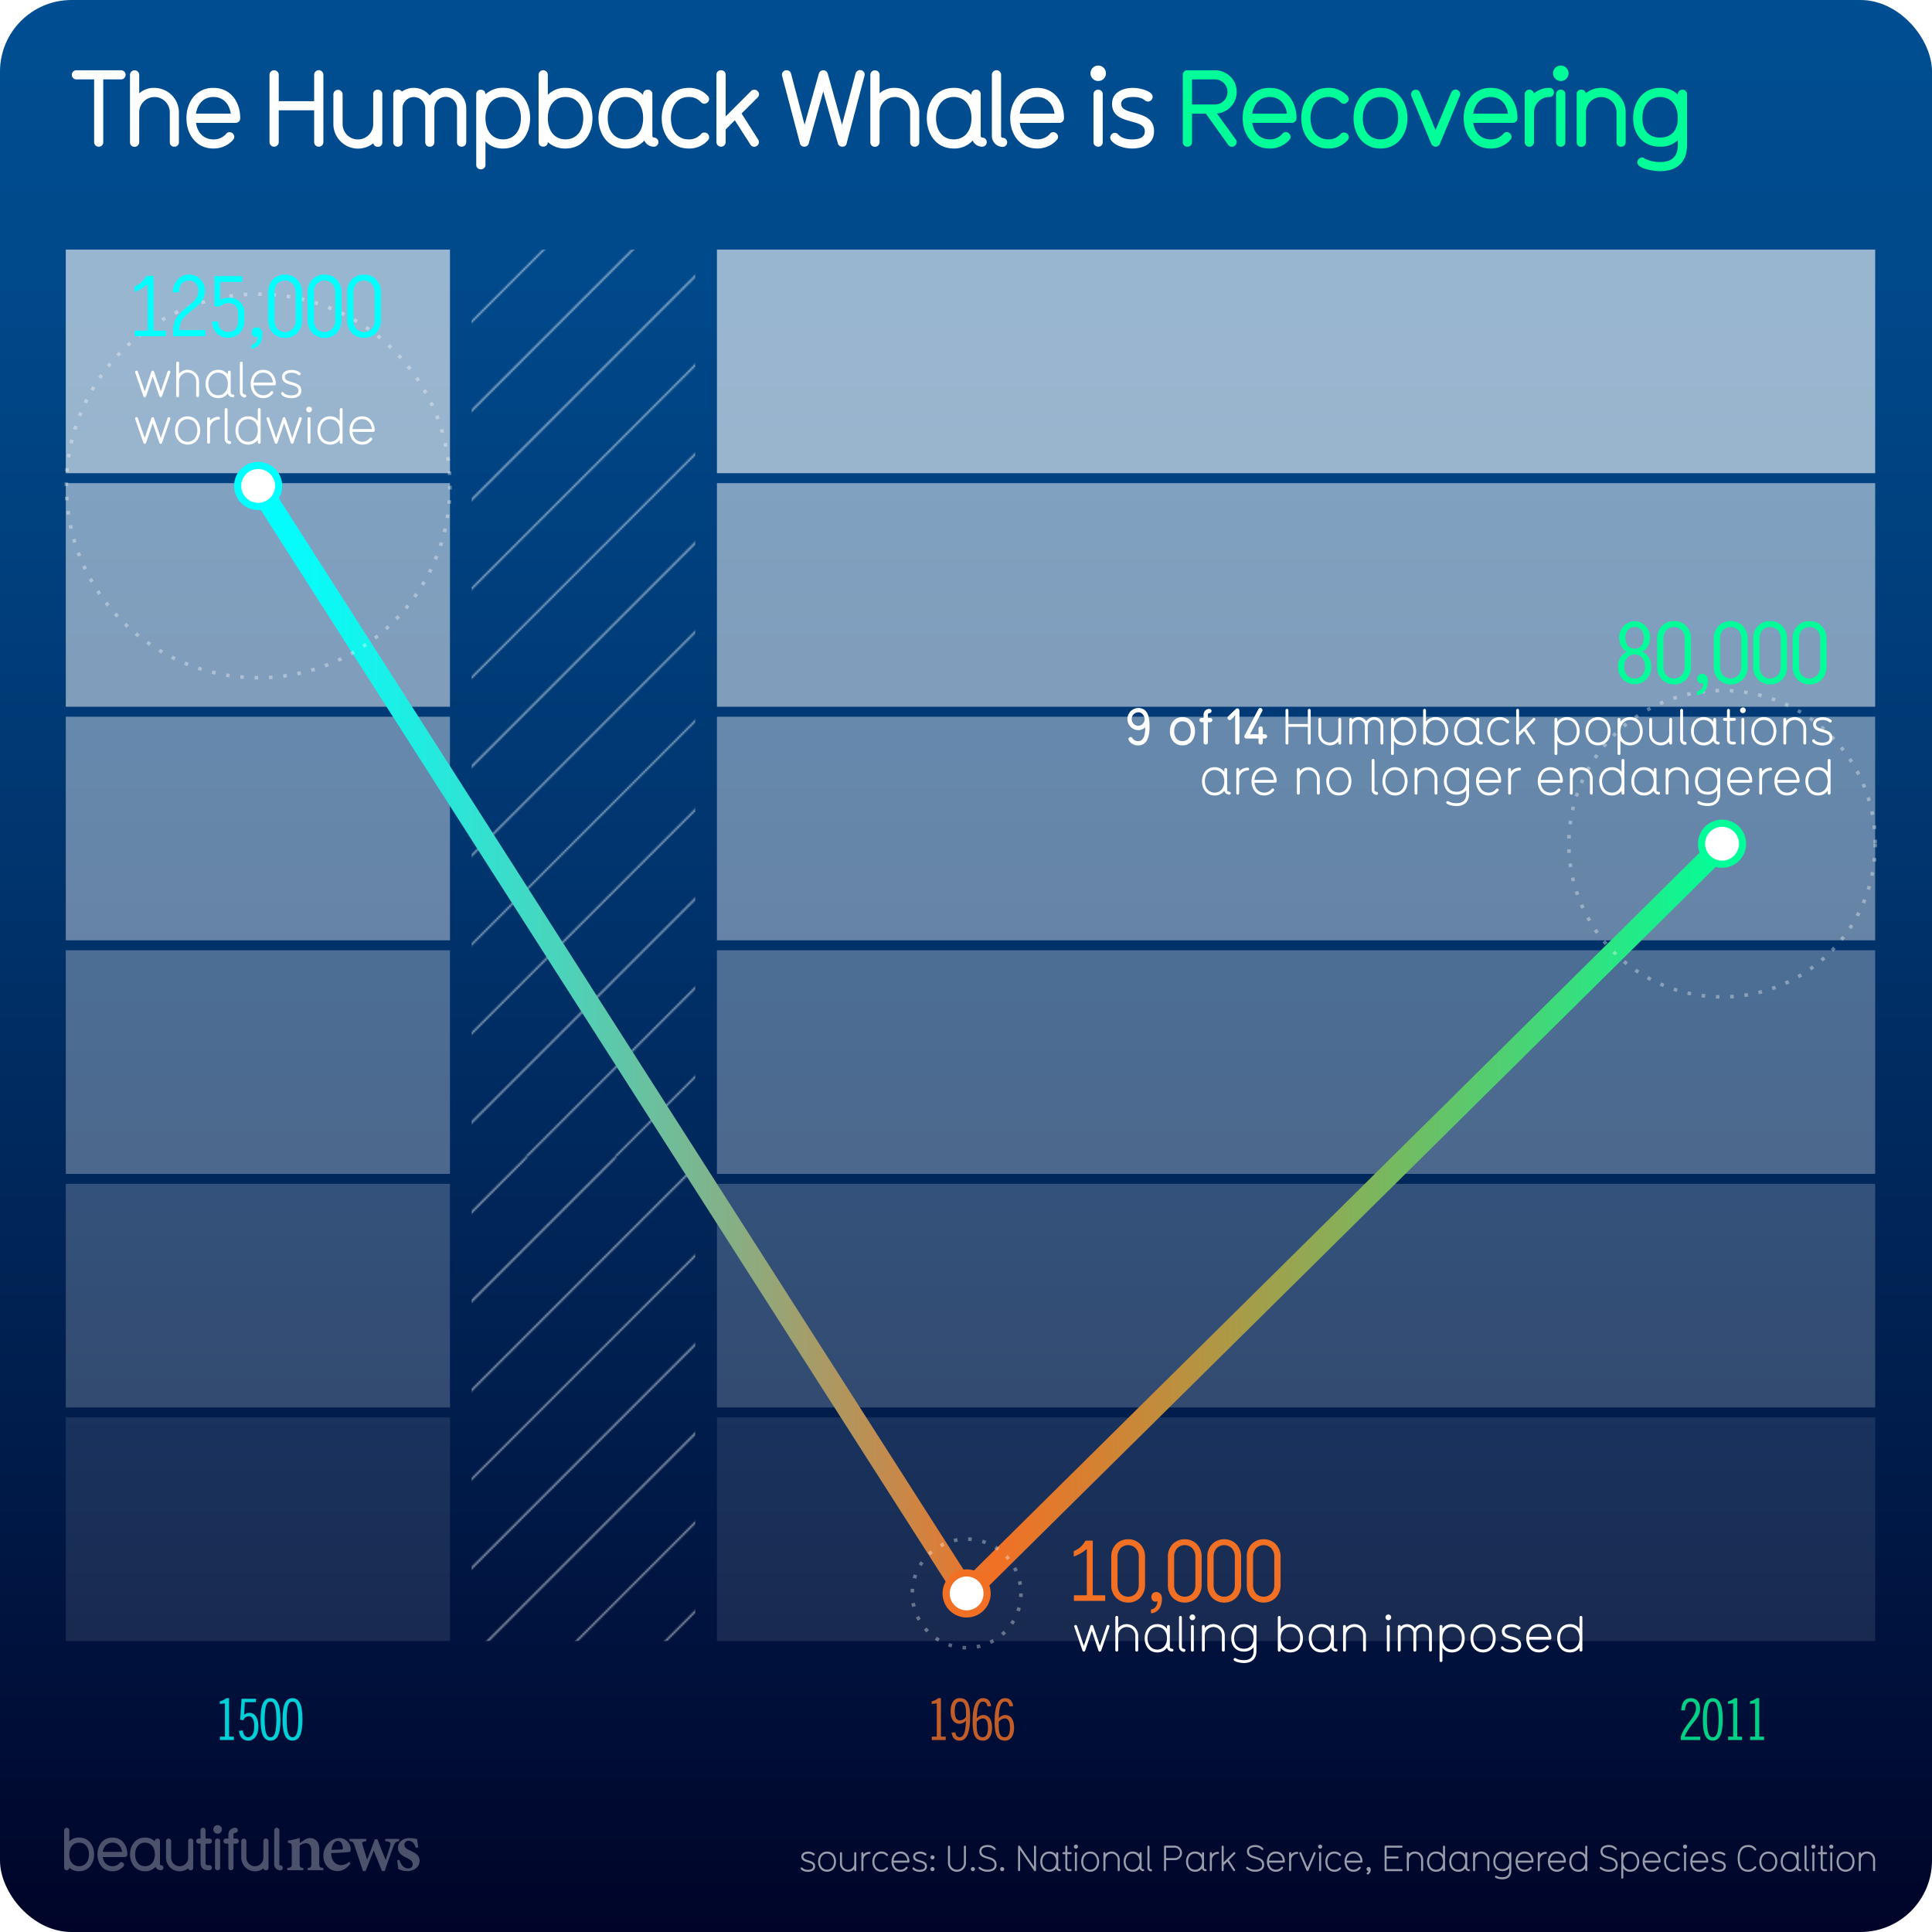 <svg xmlns="http://www.w3.org/2000/svg" xmlns:xlink="http://www.w3.org/1999/xlink" viewBox="0 0 1080 1080"><style>.C{isolation:isolate}.J,.K,.E,.F,.G,.H,.I{mix-blend-mode:soft-light}</style><defs><linearGradient id="A" x1="540" x2="540" y2="1080" gradientUnits="userSpaceOnUse"><stop offset="0" stop-color="#004e92"/><stop offset=".163" stop-color="#004889"/><stop offset=".43" stop-color="#003670"/><stop offset=".767" stop-color="#001a48"/><stop offset="1" stop-color="#000428"/></linearGradient><pattern id="B" width="646.854" height="646.854" patternTransform="translate(-4.418)" patternUnits="userSpaceOnUse" viewBox="0 0 646.854 646.854"><g fill="none"><path d="M0 0h646.854v646.854H0z"/><g stroke="#fff" stroke-miterlimit="10" stroke-width=".5"><path d="M.177 398.023L398.023.177"/><path d="M348.292.177L.177 348.292"/><path d="M.177 348.292L348.292.177"/><path d="M298.56.177L.177 298.56"/><path d="M.177 447.754L447.754.177"/><path d="M398.023.177L.177 398.023"/><path d="M.177 596.946L596.946.177"/><path d="M547.215.177L.177 547.215"/><path d="M.177 547.215L547.215.177"/><path d="M497.484.177L.177 497.484"/><path d="M.177 497.484L497.484.177"/><path d="M447.754.177L.177 447.754"/><path d="M.177 199.1L199.1.177"/><path d="M149.37.177L.177 149.37"/><path d="M.177 149.37L149.37.177"/><path d="M99.638.177L.177 99.638"/><path d="M.177 298.56L298.56.177"/><path d="M248.83.177L.177 248.83"/><path d="M.177 49.907L49.907.177"/><path d="M.177 99.638L99.638.177"/><path d="M49.907.177L.177 49.907"/><path d="M.177 248.83L248.83.177"/><path d="M199.1.177L.177 199.1"/><path d="M.177 646.677l646.5-646.5"/><path d="M596.946.177L.177 596.946m646.5-198.923L398.023 646.677m49.73 0l198.923-198.923m-99.462 198.923l99.462-99.462m0-49.73L497.484 646.677"/><path d="M497.484 646.677l149.192-149.192m.001-49.73L447.754 646.677m198.923-298.385L348.292 646.677m49.73 0l248.654-248.654m0 248.654h0zm0-646.5h0l-646.5 646.5m49.73 0l596.77-596.77m0 547.04l-49.73 49.73m49.73-547.038l-547.04 547.04m49.733-.001L646.677 149.37"/><path d="M646.677 149.37L149.37 646.677m49.73 0L646.677 199.1m0-149.193l-596.77 596.77m49.73 0l547.04-547.04m-.001 149.193L248.83 646.677m49.73 0L646.677 298.56"/><path d="M646.677 199.1L199.1 646.677m49.73 0L646.677 248.83m0 49.73L298.56 646.677m49.732 0l298.385-298.385"/></g></g></pattern><linearGradient id="C" x1="139.256" y1="584.312" x2="967.862" y2="584.312" gradientUnits="userSpaceOnUse"><stop offset="0" stop-color="#0ff"/><stop offset=".045" stop-color="#09faf7"/><stop offset=".118" stop-color="#22ebe0"/><stop offset=".211" stop-color="#4bd3bb"/><stop offset=".32" stop-color="#83b188"/><stop offset=".442" stop-color="#ca8747"/><stop offset=".503" stop-color="#f17024"/><stop offset=".577" stop-color="#d38233"/><stop offset=".739" stop-color="#87af58"/><stop offset=".975" stop-color="#0df792"/><stop offset="1" stop-color="#0f9"/></linearGradient><path id="D" d="M151.224 973.025c-3.775 0-5.567-3.52-5.567-11.87s1.792-11.87 5.567-11.87 5.567 3.52 5.567 11.87-1.792 11.87-5.567 11.87zm0-21.822c-2.112 0-3.264 2.367-3.264 9.95s1.15 9.95 3.264 9.95 3.264-2.367 3.264-9.95-1.15-9.95-3.264-9.95z"/><path id="E" d="M966.034 972.706v-1.92h2.816v-18.56l-2.88.256v-1.408a8.855 8.855 0 0 0 3.647-1.791h1.536v21.502h2.688v1.92z"/><path id="F" d="M551.96 953.892c-.32-2.304-1.6-2.687-2.495-2.687-2.048 0-3.328 2.815-3.393 9.247a5.021 5.021 0 0 1 3.552-1.76c2.592 0 4.96 1.855 4.96 7.104 0 4.48-1.92 7.23-4.96 7.23-4 0-5.92-2.304-5.92-10.624 0-9.28 2.176-13.118 5.823-13.118 2.976 0 4.096 1.79 4.544 4.48zm-5.95 10.88c0 4.672 1.216 6.336 3.264 6.336 1.792 0 3.008-1.344 3.008-5.344 0-4.128-1.408-5.15-2.88-5.15a4.385 4.385 0 0 0-3.392 1.983z"/><path id="G" d="M106.614 1045.51a1.36 1.36 0 0 1-1.4-1.101 7.763 7.763 0 0 1-4.804 1.668 7.666 7.666 0 0 1-7.604-7.605v-9.24a1.434 1.434 0 0 1 2.868-.033v9.272a4.753 4.753 0 1 0 9.507 0v-9.24a1.33 1.33 0 0 1 1.4-1.468 1.364 1.364 0 0 1 1.435 1.435v14.9a1.328 1.328 0 0 1-1.401 1.4z"/><path id="H" d="M451.61 1046.357c-1.2 0-3.22-.42-3.92-1.58a.478.478 0 0 1-.08-.299.546.546 0 0 1 1.021-.32 3.815 3.815 0 0 0 2.98 1.061c1.94 0 2.92-.64 2.92-1.94 0-3.02-6.562-1.42-6.562-5.422 0-2.02 2.02-2.8 3.84-2.8a5.415 5.415 0 0 1 3.44 1.16.556.556 0 0 1 .18.379.647.647 0 0 1-.62.6.527.527 0 0 1-.38-.16 4.001 4.001 0 0 0-2.62-.84c-1.76 0-2.7.682-2.7 1.66 0 2.8 6.562 1.32 6.562 5.422 0 2.28-2 3.08-4.06 3.08z"/><path id="I" d="M462.33 1046.318c-3.22 0-5.02-2.64-5.02-5.662 0-3 1.8-5.64 5.02-5.64s5.02 2.64 5.02 5.64c0 3.02-1.8 5.662-5.02 5.662zm0-10.162c-2.36 0-3.88 1.9-3.88 4.5s1.52 4.52 3.88 4.52c2.38 0 3.88-1.92 3.88-4.52s-1.5-4.5-3.88-4.5z"/><path id="J" d="M486.07 1036.336a3.418 3.418 0 0 0-3.421 3.42v5.662a.57.57 0 0 1-1.141 0v-9.502a.57.57 0 0 1 1.141 0v.82a4.566 4.566 0 0 1 3.421-1.541.57.57 0 1 1 0 1.141z"/><path id="K" d="M496.25 1044.797a4.646 4.646 0 0 1-3.58 1.521c-3.22 0-5.02-2.64-5.02-5.662 0-3 1.8-5.64 5.02-5.64a4.651 4.651 0 0 1 3.58 1.52.534.534 0 0 1 .16.381.626.626 0 0 1-.58.6.586.586 0 0 1-.42-.199 3.526 3.526 0 0 0-2.74-1.16c-2.36 0-3.88 1.9-3.88 4.5s1.52 4.52 3.88 4.52a3.592 3.592 0 0 0 2.74-1.16.586.586 0 0 1 .42-.199.594.594 0 0 1 .58.58.569.569 0 0 1-.16.398z"/><path id="L" d="M507.83 1041.236h-8.302c.18 2.28 1.66 3.94 3.84 3.94a3.615 3.615 0 0 0 2.94-1.381.526.526 0 0 1 .479-.279.611.611 0 0 1 .62.541c0 .18 0 .22-.38.658a4.718 4.718 0 0 1-3.66 1.602c-3.22 0-5.02-2.64-5.02-5.662 0-3 1.8-5.64 5.02-5.64s5.02 2.66 5.02 5.64a.605.605 0 0 1-.56.58zm-4.46-5.08c-2.4 0-3.66 1.84-3.84 3.94h7.7c-.18-2.28-1.66-3.94-3.86-3.94z"/><path id="M" d="M551.97 1046.318a7.393 7.393 0 0 1-4.78-1.76.524.524 0 0 1-.181-.4.608.608 0 0 1 .58-.58c.24 0 .22.06.64.38a6.328 6.328 0 0 0 3.74 1.221c2.52 0 3.98-.94 3.98-2.74 0-4.742-8.462-2.102-8.462-7.562 0-2.4 2.1-3.5 4.68-3.5a5.736 5.736 0 0 1 4.361 1.881.557.557 0 0 1-.48.9c-.28 0-.28-.08-.62-.42a4.621 4.621 0 0 0-3.261-1.221c-2.38 0-3.54.92-3.54 2.36 0 4.3 8.462 1.8 8.462 7.563 0 2.78-2.44 3.88-5.12 3.88z"/><path id="N" d="M592.43 1045.98h-.02a2.073 2.073 0 0 1-1.98-1.561 4.538 4.538 0 0 1-3.88 1.9c-3.26 0-5.02-2.682-5.02-5.662 0-3.02 1.8-5.64 5.02-5.64a4.572 4.572 0 0 1 3.88 1.881v-.98a.565.565 0 0 1 .581-.561.547.547 0 0 1 .56.561v8.063c0 1.28 1.44.48 1.44 1.44a.55.55 0 0 1-.58.561zm-5.88-9.822c-2.36 0-3.88 1.9-3.88 4.5s1.52 4.52 3.88 4.52c2.38 0 3.88-1.92 3.88-4.52s-1.5-4.5-3.88-4.5z"/><path id="O" d="M598.49 1045.98h-.62a2.075 2.075 0 0 1-2.36-2.342v-7.14h-1.02a.57.57 0 0 1 0-1.141h1.02v-3.06a.563.563 0 0 1 .58-.561.547.547 0 0 1 .56.561v3.06h1.84a.57.57 0 0 1 0 1.141h-1.84v7.14c0 .98.28 1.2 1.22 1.2h.62a.57.57 0 0 1 0 1.141z"/><path id="P" d="M601.448 1033.436a1.141 1.141 0 1 1 1.141-1.141 1.127 1.127 0 0 1-1.141 1.141zm0 12.543a.55.55 0 0 1-.58-.561v-9.502a.552.552 0 0 1 .58-.561.545.545 0 0 1 .561.561v9.502a.536.536 0 0 1-.561.561z"/><path id="Q" d="M625.37 1045.98a.563.563 0 0 1-.58-.561v-5.842a3.42 3.42 0 0 0-6.841 0v5.842a.57.57 0 0 1-1.141 0v-9.502a.57.57 0 0 1 1.141 0v.64a4.563 4.563 0 0 1 7.981 3.02v5.842a.558.558 0 0 1-.561.561z"/><path id="R" d="M643.408 1046.098a2.096 2.096 0 0 1-1.98-2.119v-11.684a.57.57 0 0 1 1.141 0v11.684c0 1.28 1.42.54 1.42 1.44a.645.645 0 0 1-.58.68z"/><path id="S" d="M717.688 1041.236h-8.302c.18 2.28 1.66 3.94 3.84 3.94a3.615 3.615 0 0 0 2.94-1.381.526.526 0 0 1 .48-.279.611.611 0 0 1 .62.541c0 .18 0 .22-.38.658a4.718 4.718 0 0 1-3.66 1.602c-3.22 0-5.02-2.64-5.02-5.662 0-3 1.8-5.64 5.02-5.64s5.02 2.66 5.02 5.64a.605.605 0 0 1-.56.58zm-4.46-5.08c-2.4 0-3.66 1.84-3.84 3.94h7.7c-.18-2.28-1.66-3.94-3.86-3.94z"/><path id="T" d="M807.226 1045.98a.564.564 0 0 1-.581-.561v-1a4.538 4.538 0 0 1-3.88 1.9c-3.22 0-5.02-2.64-5.02-5.662 0-3 1.8-5.64 5.02-5.64a4.572 4.572 0 0 1 3.88 1.881v-4.602a.57.57 0 0 1 1.141 0v13.123a.558.558 0 0 1-.56.561zm-4.46-9.822c-2.36 0-3.88 1.9-3.88 4.5s1.52 4.52 3.88 4.52c2.38 0 3.88-1.92 3.88-4.52s-1.5-4.5-3.88-4.5z"/><path id="U" d="M540.352 881.282a9.453 9.453 0 1 1-9.453 9.453 9.453 9.453 0 0 1 9.453-9.453m0-4a13.453 13.453 0 1 0 13.453 13.453 13.468 13.468 0 0 0-13.453-13.453z"/><path id="V" d="M655.147 923.246h-.028a2.899 2.899 0 0 1-2.772-2.184 6.353 6.353 0 0 1-5.432 2.66c-4.564 0-7.028-3.752-7.028-7.924 0-4.23 2.52-7.896 7.028-7.896a6.4 6.4 0 0 1 5.432 2.632v-1.372a.79.79 0 0 1 .812-.784.765.765 0 0 1 .784.784v11.284c0 1.792 2.016.672 2.016 2.016a.77.77 0 0 1-.812.784zm-8.232-13.748c-3.304 0-5.432 2.66-5.432 6.3s2.128 6.327 5.432 6.327c3.332 0 5.432-2.687 5.432-6.327s-2.1-6.3-5.432-6.3z"/><path id="W" d="M666.57 905.7a1.596 1.596 0 1 1 1.596-1.596 1.578 1.578 0 0 1-1.596 1.596zm0 17.556a.77.77 0 0 1-.812-.784v-13.3a.772.772 0 0 1 .812-.784.763.763 0 0 1 .784.784v13.3a.749.749 0 0 1-.784.784z"/><path id="X" d="M683.874 923.246a.787.787 0 0 1-.812-.784v-8.176a4.788 4.788 0 1 0-9.576 0v8.176a.798.798 0 0 1-1.596 0v-13.3a.798.798 0 0 1 1.596 0v.896a6.387 6.387 0 0 1 11.172 4.228v8.176a.78.78 0 0 1-.784.784z"/><path id="Y" d="M748.947 416.202a.787.787 0 0 1-.812-.784v-.896a6.219 6.219 0 0 1-4.788 2.156 6.454 6.454 0 0 1-6.384-6.384v-8.176a.798.798 0 0 1 1.596 0v8.176a4.788 4.788 0 1 0 9.576 0v-8.176a.798.798 0 0 1 1.596 0v13.3a.78.78 0 0 1-.784.784z"/><path id="Z" d="M784.62 416.678a6.353 6.353 0 0 1-5.432-2.66v7.252a.798.798 0 1 1-1.596 0v-19.152a.798.798 0 0 1 1.596 0v1.372a6.401 6.401 0 0 1 5.432-2.632c4.508 0 7.028 3.696 7.028 7.896 0 4.228-2.52 7.924-7.028 7.924zm0-14.224c-3.332 0-5.432 2.66-5.432 6.3s2.1 6.328 5.432 6.328 5.432-2.688 5.432-6.328-2.1-6.3-5.432-6.3z"/><path id="a" d="M828.103 416.202h-.028a2.899 2.899 0 0 1-2.772-2.184 6.352 6.352 0 0 1-5.432 2.66c-4.564 0-7.028-3.752-7.028-7.924 0-4.228 2.52-7.896 7.028-7.896a6.4 6.4 0 0 1 5.432 2.632v-1.372a.79.79 0 0 1 .812-.784.765.765 0 0 1 .784.784v11.284c0 1.792 2.016.672 2.016 2.016a.77.77 0 0 1-.812.784zm-8.232-13.748c-3.304 0-5.432 2.66-5.432 6.3s2.128 6.328 5.432 6.328c3.332 0 5.432-2.688 5.432-6.328s-2.1-6.3-5.432-6.3z"/><path id="b" d="M893.314 416.678c-4.508 0-7.028-3.696-7.028-7.924 0-4.2 2.52-7.896 7.028-7.896s7.028 3.696 7.028 7.896c0 4.228-2.52 7.924-7.028 7.924zm0-14.224c-3.304 0-5.432 2.66-5.432 6.3s2.128 6.328 5.432 6.328c3.332 0 5.432-2.688 5.432-6.328s-2.1-6.3-5.432-6.3z"/><path id="c" d="M697.497 430.706a4.786 4.786 0 0 0-4.788 4.788v7.924a.798.798 0 0 1-1.596 0v-13.3a.798.798 0 0 1 1.596 0v1.148a6.393 6.393 0 0 1 4.788-2.156.798.798 0 1 1 0 1.596z"/><path id="d" d="M712.89 437.566h-11.62c.252 3.192 2.324 5.516 5.376 5.516a5.061 5.061 0 0 0 4.116-1.932.735.735 0 0 1 .672-.392.856.856 0 0 1 .868.756c0 .252 0 .308-.532.924a6.61 6.61 0 0 1-5.124 2.24c-4.508 0-7.028-3.696-7.028-7.924 0-4.2 2.52-7.896 7.028-7.896s7.028 3.724 7.028 7.896a.848.848 0 0 1-.784.812zm-6.244-7.112c-3.36 0-5.124 2.576-5.376 5.516h10.78c-.252-3.192-2.324-5.516-5.404-5.516z"/><path id="e" d="M907.263 444.202a.787.787 0 0 1-.812-.784v-1.4a6.352 6.352 0 0 1-5.432 2.66c-4.508 0-7.028-3.696-7.028-7.924 0-4.2 2.52-7.896 7.028-7.896a6.4 6.4 0 0 1 5.432 2.632v-6.44a.798.798 0 0 1 1.596 0v18.368a.78.78 0 0 1-.784.784zm-6.244-13.748c-3.304 0-5.432 2.66-5.432 6.3s2.128 6.328 5.432 6.328c3.332 0 5.432-2.688 5.432-6.328s-2.1-6.3-5.432-6.3z"/><path id="f" d="M942.587 349.956a9.966 9.966 0 0 1 2.672 6.984v15.844a10.14 10.14 0 0 1-2.672 7.031 9.32 9.32 0 0 1-6.797 2.766 9.425 9.425 0 0 1-6.797-2.766 9.968 9.968 0 0 1-2.625-7.031V356.94a9.799 9.799 0 0 1 2.625-6.984 9.18 9.18 0 0 1 6.797-2.766 9.081 9.081 0 0 1 6.797 2.766zm-12.703 6.984v15.844a7.077 7.077 0 0 0 1.594 4.688 6.001 6.001 0 0 0 8.625 0 6.942 6.942 0 0 0 1.641-4.687V356.94a6.761 6.761 0 0 0-1.641-4.641 6.001 6.001 0 0 0-8.625 0 6.89 6.89 0 0 0-1.594 4.641h0z"/><path id="g" d="M637.42 863.225a9.966 9.966 0 0 1 2.672 6.984v15.844a10.14 10.14 0 0 1-2.672 7.031 9.32 9.32 0 0 1-6.797 2.766 9.425 9.425 0 0 1-6.797-2.766 9.968 9.968 0 0 1-2.625-7.031V870.21a9.799 9.799 0 0 1 2.625-6.984 9.18 9.18 0 0 1 6.797-2.766 9.081 9.081 0 0 1 6.797 2.766zm-12.703 6.984v15.844a7.077 7.077 0 0 0 1.594 4.688 6.001 6.001 0 0 0 8.625 0 6.942 6.942 0 0 0 1.641-4.687V870.21a6.761 6.761 0 0 0-1.641-4.641 6.001 6.001 0 0 0-8.625 0 6.89 6.89 0 0 0-1.594 4.641h0z"/><path id="h" d="M649.54 894.02q-.187 4.078-2.11 5.953a5.667 5.667 0 0 1-3.703 1.828q-.375 0-.328-.47v-1.266q-.047-.422.375-.422a3.904 3.904 0 0 0 2.203-1.359 4.566 4.566 0 0 0 1.031-2.906q-.094-.234-.234-.187l-.89.14q-2.062-.047-2.297-2.53.234-2.766 2.766-2.86a2.959 2.959 0 0 1 2.672 1.547 4.936 4.936 0 0 1 .516 2.531h0z"/><path id="i" d="M166.14 156.266a9.966 9.966 0 0 1 2.672 6.984v15.844a10.14 10.14 0 0 1-2.672 7.031 9.32 9.32 0 0 1-6.797 2.766 9.425 9.425 0 0 1-6.797-2.766 9.968 9.968 0 0 1-2.625-7.031V163.25a9.799 9.799 0 0 1 2.625-6.984 9.18 9.18 0 0 1 6.797-2.766 9.081 9.081 0 0 1 6.797 2.766zm-12.703 6.984v15.844a7.077 7.077 0 0 0 1.594 4.688 6.001 6.001 0 0 0 8.625 0 6.942 6.942 0 0 0 1.641-4.687V163.25a6.761 6.761 0 0 0-1.641-4.641 6.001 6.001 0 0 0-8.625 0 6.89 6.89 0 0 0-1.594 4.641h0z"/><path id="j" d="M95.2 208.24l-4.563 13.16c-.196.532-.448.672-.812.672-.476 0-.615-.168-.783-.672l-3.668-10.92-3.668 10.92c-.196.532-.448.672-.812.672a.819.819 0 0 1-.784-.672l-4.535-13.16a1.179 1.179 0 0 1-.057-.308.796.796 0 0 1 .813-.728.727.727 0 0 1 .728.532l3.836 11.088 3.668-10.948c.168-.532.336-.672.813-.672.336 0 .615.112.783.672l3.725 10.948 3.78-11.088a.726.726 0 0 1 .728-.532.757.757 0 0 1 .812 1.036z"/><path id="k" d="M153.4 215.438h-11.62c.252 3.192 2.323 5.516 5.376 5.516a5.059 5.059 0 0 0 4.115-1.932.735.735 0 0 1 .672-.392.856.856 0 0 1 .868.756c0 .252 0 .308-.53.924a6.61 6.61 0 0 1-5.124 2.24c-4.51 0-7.028-3.696-7.028-7.924 0-4.2 2.52-7.896 7.028-7.896s7.027 3.724 7.027 7.896a.847.847 0 0 1-.784.812zm-6.243-7.112c-3.36 0-5.124 2.576-5.376 5.516h10.78c-.252-3.192-2.324-5.516-5.403-5.516z"/><path id="l" d="M144.917 248.073a.788.788 0 0 1-.812-.784v-1.4a6.352 6.352 0 0 1-5.432 2.66c-4.508 0-7.028-3.696-7.028-7.924 0-4.2 2.52-7.896 7.028-7.896a6.4 6.4 0 0 1 5.432 2.632v-6.44a.798.798 0 0 1 1.597 0v18.368a.78.78 0 0 1-.784.784zm-6.244-13.748c-3.304 0-5.432 2.66-5.432 6.3s2.128 6.328 5.432 6.328c3.332 0 5.432-2.688 5.432-6.328s-2.1-6.3-5.432-6.3z"/><path id="m" d="M592.254 68.68h-22.2c.84 5.64 4.44 9.24 9.72 9.24a9.007 9.007 0 0 0 7.14-3.12 2.483 2.483 0 0 1 1.859-.96 2.8 2.8 0 0 1 2.7 2.64c0 .72-.18 1.26-1.44 2.52a14.618 14.618 0 0 1-10.259 4.02c-9.66 0-15.06-7.98-15.06-16.98 0-8.94 5.4-16.92 15.06-16.92 9.78 0 15 7.98 15 16.92a2.558 2.558 0 0 1-2.52 2.64zm-12.48-14.46c-5.64 0-8.94 4.14-9.72 9.3h19.438c-.84-5.76-4.44-9.3-9.72-9.3z"/><path id="n" d="M613.914 45.282a4.32 4.32 0 1 1 4.319-4.319 4.302 4.302 0 0 1-4.319 4.319zm0 36.72a2.52 2.52 0 0 1-2.64-2.52v-26.76a2.533 2.533 0 0 1 2.64-2.58 2.472 2.472 0 0 1 2.52 2.58v26.76a2.421 2.421 0 0 1-2.52 2.52z"/></defs><g class="C"><g><rect width="1080" height="1080" rx="40" fill="url(#A)"/></g><g><g fill="#fff"><path class="E" d="M400.77 531.207h647.467v125H400.77z" opacity=".3"/><path class="F" d="M400.77 139.515h647.467v125H400.77z" opacity=".6"/><path class="G" d="M400.77 270.08h647.467v125H400.77z" opacity=".5"/><path class="H" d="M400.77 400.643h647.467v125H400.77z" opacity=".4"/><path class="I" d="M400.77 792.335h647.467v125H400.77z" opacity=".1"/><path class="J" d="M400.77 661.77h647.467v125H400.77z" opacity=".2"/><path class="E" d="M36.77 531.207h214.766v125H36.77z" opacity=".3"/><path class="F" d="M36.77 139.515h214.766v125H36.77z" opacity=".6"/></g><path class="K" d="M263.652 139.515h125v777.82h-125z" opacity=".7" fill="url(#B)"/><g fill="#fff"><path class="G" d="M36.77 270.08h214.766v125H36.77z" opacity=".5"/><path class="H" d="M36.77 400.643h214.766v125H36.77z" opacity=".4"/><path class="I" d="M36.77 792.335h214.766v125H36.77z" opacity=".1"/><path class="J" d="M36.77 661.77h214.766v125H36.77z" opacity=".2"/></g><g opacity=".8" fill="#0ff"><path d="M122.937 972.705v-1.92h2.816v-18.56l-2.88.256v-1.408a8.831 8.831 0 0 0 3.647-1.791h1.536v21.502h2.688v1.92zm12.8-5.375c.192 1.664.896 3.775 2.944 3.775 1.983 0 3.456-2.047 3.456-6.047 0-4.32-1.473-5.664-3.168-5.664a3.184 3.184 0 0 0-2.912 2.24l-1.792-.32.77-11.7h8.127l-.192 1.92h-6.08l-.448 7.04a4.786 4.786 0 0 1 3.072-1.088c2.688 0 4.928 2.496 4.928 7.52 0 5.28-2.56 8.03-5.632 8.03-3.328 0-4.992-2.496-5.184-5.504z"/><use xlink:href="#D"/><use xlink:href="#D" x="12.286"/></g><g opacity=".8" fill="#0f9"><path d="M939.603 972.706v-1.92c2.048-6.848 8.447-10.687 8.447-15.935 0-2.432-1.216-3.647-2.784-3.647-1.823 0-3.168 1.407-3.36 4.863h-2.112c.256-5.248 2.624-6.783 5.408-6.783 3.04 0 5.15 2.048 5.15 5.887 0 5.76-5.184 7.552-8.64 15.615h8.768v1.92zm17.854.32c-3.775 0-5.567-3.52-5.567-11.87s1.792-11.87 5.567-11.87 5.567 3.52 5.567 11.87-1.792 11.87-5.567 11.87zm0-21.822c-2.112 0-3.264 2.367-3.264 9.95s1.15 9.95 3.264 9.95 3.264-2.368 3.264-9.95-1.152-9.95-3.264-9.95z"/><use xlink:href="#E"/><use xlink:href="#E" x="12.286"/></g><g opacity=".8" fill="#f17024"><use xlink:href="#E" x="-445.177"/><path d="M534.04 968.418c.32 2.305 1.6 2.688 2.495 2.688 2.048 0 3.328-2.816 3.392-9.248a5.018 5.018 0 0 1-3.552 1.761c-2.592 0-4.96-1.856-4.96-7.104 0-4.48 1.92-7.23 4.96-7.23 4 0 5.92 2.304 5.92 10.623 0 9.28-2.176 13.12-5.823 13.12-2.976 0-4.096-1.792-4.544-4.48zm5.95-10.88c0-4.672-1.216-6.335-3.264-6.335-1.792 0-3.008 1.344-3.008 5.343 0 4.128 1.408 5.152 2.88 5.152a4.383 4.383 0 0 0 3.392-1.984z"/><use xlink:href="#F"/><use xlink:href="#F" x="12.287"/></g></g><g><g opacity=".3" fill="#fff"><path d="M44.228 1046.045a7.892 7.892 0 0 1-5.503-2.002 1.364 1.364 0 0 1-1.468 1.401 1.346 1.346 0 0 1-1.401-1.401v-20.88a1.435 1.435 0 0 1 2.869-.033v6.238a7.4 7.4 0 0 1 5.503-2.169c5.37 0 8.373 4.403 8.373 9.406 0 5.037-3.002 9.44-8.373 9.44zm0-16c-3.335 0-5.503 2.602-5.503 6.57 0 4.003 2.168 6.604 5.503 6.604s5.504-2.602 5.504-6.604c0-3.97-2.168-6.57-5.504-6.57zm25.555 8.037h-12.34c.467 3.136 2.468 5.137 5.403 5.137a5.003 5.003 0 0 0 3.969-1.734 1.383 1.383 0 0 1 1.034-.533 1.556 1.556 0 0 1 1.501 1.468c0 .4-.1.7-.8 1.4a8.129 8.129 0 0 1-5.704 2.235c-5.37 0-8.372-4.437-8.372-9.44 0-4.97 3.002-9.406 8.372-9.406 5.437 0 8.34 4.437 8.34 9.406a1.422 1.422 0 0 1-1.401 1.468zm-6.937-8.038c-3.136 0-4.97 2.3-5.403 5.17H68.25c-.467-3.202-2.468-5.17-5.403-5.17zm27.054 15.444a3.247 3.247 0 0 1-2.969-1.901 7.642 7.642 0 0 1-5.87 2.469c-5.437 0-8.372-4.47-8.372-9.44s3.002-9.406 8.372-9.406a7.369 7.369 0 0 1 5.504 2.202v-.134a1.376 1.376 0 0 1 1.4-1.501 1.341 1.341 0 0 1 1.468 1.401v12.875a.54.54 0 0 0 .467.601 1.418 1.418 0 1 1 0 2.835zm-8.84-15.443c-3.336 0-5.504 2.602-5.504 6.57 0 4.003 2.168 6.604 5.504 6.604 3.37 0 5.504-2.602 5.504-6.604 0-3.97-2.135-6.57-5.504-6.57z"/><use xlink:href="#G"/><path d="M117.058 1045.478h-.567c-3.17 0-4.37-1.668-4.37-4.403V1030.6h-1a1.418 1.418 0 1 1-.033-2.835h1v-4.637a1.355 1.355 0 0 1 1.435-1.4 1.328 1.328 0 0 1 1.401 1.4v4.637h2.135a1.383 1.383 0 0 1 1.4 1.401 1.356 1.356 0 0 1-1.4 1.434h-2.135v10.774c0 .934.333 1.268 1.268 1.268h.833a1.376 1.376 0 0 1 1.435 1.4 1.357 1.357 0 0 1-1.4 1.435zm4.604-20.415a2.401 2.401 0 1 1 2.402-2.401 2.392 2.392 0 0 1-2.402 2.401zm0 20.414a1.4 1.4 0 0 1-1.467-1.401V1029.2a1.408 1.408 0 0 1 1.467-1.435 1.374 1.374 0 0 1 1.401 1.435v14.876a1.346 1.346 0 0 1-1.401 1.401zm10.376-14.877h-1.5v13.442a1.364 1.364 0 0 1-1.468 1.401 1.346 1.346 0 0 1-1.401-1.401V1030.6h-1.37a1.418 1.418 0 0 1 0-2.835h1.367v-2.27a3.801 3.801 0 0 1 3.836-3.769 1.418 1.418 0 1 1 0 2.835.934.934 0 0 0-.967.9v2.302h1.5a1.418 1.418 0 1 1 0 2.835z"/><use xlink:href="#G" x="42.068"/><path d="M156.625 1045.544a3.403 3.403 0 0 1-3.336-3.402v-18.98a1.435 1.435 0 0 1 2.869-.033v19.013a.527.527 0 0 0 .467.567 1.418 1.418 0 1 1 0 2.835zm15.37-.066v-1.264c1.886-.237 2.046-.437 2.046-3.157v-6.7c0-2.8-1.248-4.017-3.064-4.017a5.597 5.597 0 0 0-3.47 1.493v9.476c0 2.527.187 2.658 2.06 2.896v1.264h-8.968v-1.264c2.254-.33 2.5-.4 2.5-3v-8.2c0-2.446-.303-2.565-2.185-2.922v-1.184a34.101 34.101 0 0 0 6.653-1.533l-.052 2.95 2.6-1.745a5.659 5.659 0 0 1 3.159-1.086c3.194 0 5.2 2.338 5.2 6.3v7.5c0 2.54.237 2.657 2.277 2.92v1.264zm23.9-3.703c-2.458 3.427-5.488 4.178-7.014 4.178-5.142 0-8.124-3.936-8.124-8.594a10.333 10.333 0 0 1 2.832-7.062 8.602 8.602 0 0 1 6.082-2.814 6.386 6.386 0 0 1 6.37 6.347c-.014.715-.08 1.277-.612 1.4-.767.184-6.17.5-10.318.647.062 4.587 2.717 6.74 5.556 6.74a6.776 6.776 0 0 0 4.543-1.866zm-7.07-12.7c-1.667 0-3.167 1.807-3.516 4.963l5.486-.118c.6-.026.848-.146.848-.792.04-2.022-1.037-4.053-2.818-4.053zm34.284.145c-1.943.343-2.248.624-3.105 2.765-1.33 3.462-3.102 8.53-4.934 13.94h-1.512l-4.65-11.46-4.55 11.46h-1.472l-4.685-14.192c-.687-1.985-.94-2.274-2.855-2.512v-1.25h9.397v1.25c-2.325.345-2.535.672-2.058 2.133l2.52 8.214c1.507-3.68 2.988-7.62 4.327-11.424H211c1.4 3.76 2.986 7.702 4.573 11.568.742-2.107 2.062-5.964 2.557-8.108.412-1.674-.008-2.078-2.753-2.383v-1.25h7.742zm9.4 3.746c-.92-2.606-2.155-3.984-4.2-3.984a2.166 2.166 0 0 0-2.225 2.266c0 1.497 1.046 2.264 3.16 3.216 3.278 1.496 5.3 2.787 5.3 5.736 0 3.85-3.6 5.764-6.945 5.764a12.073 12.073 0 0 1-4.92-1.161l-.662-4.892 1.252-.224c.8 2.5 2.33 4.75 4.976 4.75a2.231 2.231 0 0 0 2.438-2.281c0-1.423-.76-2.333-3.092-3.467-2.67-1.295-5.107-2.64-5.107-5.775 0-3.046 2.533-5.42 6.565-5.42a18.751 18.751 0 0 1 4.112.567l.62 4.577z"/></g><g opacity=".6" fill="#fff"><use xlink:href="#H"/><use xlink:href="#I"/><path d="M478.112 1045.98a.563.563 0 0 1-.58-.561v-.64a4.443 4.443 0 0 1-3.421 1.541 4.61 4.61 0 0 1-4.561-4.561v-5.842a.57.57 0 0 1 1.14 0v5.842a3.421 3.421 0 0 0 6.842 0v-5.842a.57.57 0 0 1 1.141 0v9.502a.559.559 0 0 1-.561.561z"/><use xlink:href="#J"/><use xlink:href="#K"/><use xlink:href="#L"/><use xlink:href="#H" x="62.49"/><path d="M521.3 1039.416a1.14 1.14 0 1 1 0-2.279 1.14 1.14 0 0 1 0 2.279zm0 6.563a1.141 1.141 0 1 1 0-2.281 1.141 1.141 0 0 1 0 2.281zm13.64.36a5.012 5.012 0 0 1-5.021-5.021v-9.02a.58.58 0 0 1 1.16 0v9.02a3.871 3.871 0 1 0 7.742 0v-9.02a.57.57 0 0 1 1.14 0v9.02a5.01 5.01 0 0 1-5.021 5.021zm8.9-.358a1.141 1.141 0 1 1 1.14-1.141 1.127 1.127 0 0 1-1.14 1.141z"/><use xlink:href="#M"/><path d="M560.23 1045.98a1.141 1.141 0 1 1 1.14-1.141 1.127 1.127 0 0 1-1.14 1.141zm18.32.018a.615.615 0 0 1-.48-.32l-7.82-11.543v11.283a.57.57 0 0 1-1.141 0v-13.123a.569.569 0 0 1 1.08-.279l7.822 11.54v-11.262a.57.57 0 0 1 1.14 0v13.123a.597.597 0 0 1-.6.58z"/><use xlink:href="#N"/><use xlink:href="#O"/><use xlink:href="#P"/><use xlink:href="#I" x="147.08"/><use xlink:href="#Q"/><use xlink:href="#N" x="46.6"/><use xlink:href="#R"/><path d="M656.707 1039.816h-4.86v5.602a.57.57 0 0 1-1.141 0v-13.123a.59.59 0 0 1 .58-.561h5.4a4.041 4.041 0 1 1 .02 8.082zm0-6.96h-4.86v5.82h4.84a2.91 2.91 0 1 0 .02-5.82z"/><use xlink:href="#N" x="81.48"/><use xlink:href="#J" x="194.798"/><path d="M690.387 1036.336l-3.44 3.44 3.4 5.32a.567.567 0 0 1 .12.32.609.609 0 0 1-.6.541.564.564 0 0 1-.48-.262l-3.28-5.1-2.06 2.08v2.74a.57.57 0 0 1-1.141 0v-13.123a.57.57 0 0 1 1.141 0v8.762l5.52-5.52a.567.567 0 0 1 .421-.18.577.577 0 0 1 .58.561.559.559 0 0 1-.181.42z"/><use xlink:href="#M" x="149.576"/><use xlink:href="#S"/><use xlink:href="#J" x="239.117"/><path d="M735.387 1036.137l-3.94 9.38c-.12.26-.3.46-.56.46a.682.682 0 0 1-.58-.461l-3.94-9.36a.633.633 0 0 1-.04-.26.56.56 0 0 1 .58-.541.513.513 0 0 1 .5.34l3.48 8.223 3.46-8.223a.57.57 0 0 1 1.1.18.489.489 0 0 1-.06.262z"/><use xlink:href="#P" x="136.517"/><use xlink:href="#K" x="253.256"/><use xlink:href="#L" x="253.257"/><path d="M764.825 1047.758a.513.513 0 0 1-.3.08.559.559 0 0 1-.54-.58c0-.56.86-.64 1-1.28a1.152 1.152 0 0 1 .08-2.301c.98 0 1.2 1 1.2 1.62a2.852 2.852 0 0 1-1.44 2.459zm18.64-1.778h-8.882a.607.607 0 0 1-.58-.561v-13.123a.59.59 0 0 1 .58-.561h8.882a.561.561 0 1 1 0 1.121h-8.32v4.92h6.1a.551.551 0 0 1 .58.561.561.561 0 0 1-.56.58h-6.12v5.922h8.32a.567.567 0 0 1 .58.58.55.55 0 0 1-.58.56z"/><use xlink:href="#Q" x="169.616"/><use xlink:href="#T"/><use xlink:href="#N" x="228.636"/><use xlink:href="#Q" x="206.655"/><path d="M839.805 1050.54c-1.7 0-4.102-.64-4.102-1.36a.636.636 0 0 1 .58-.641 7.13 7.13 0 0 1 1.061.48 7.513 7.513 0 0 0 2.461.379c2.56 0 3.88-1.26 3.88-3.72v-1.4a4.773 4.773 0 0 1-3.88 1.701c-3.16 0-5.02-2.24-5.02-5.322 0-3 1.8-5.64 5.02-5.64a4.572 4.572 0 0 1 3.88 1.881v-.96a.57.57 0 0 1 1.141 0v9.742c0 3.182-1.9 4.86-5.02 4.86zm0-14.383c-2.36 0-3.88 1.9-3.88 4.5 0 2.582 1.42 4.182 3.88 4.182s3.88-1.6 3.88-4.182c0-2.6-1.5-4.5-3.88-4.5z"/><use xlink:href="#L" x="348.856"/><use xlink:href="#J" x="378.115"/><use xlink:href="#S" x="157.094"/><use xlink:href="#T" x="79.516"/><use xlink:href="#M" x="347.21"/><path d="M911.32 1046.318a4.54 4.54 0 0 1-3.881-1.9v5.182a.57.57 0 1 1-1.141 0v-13.684a.57.57 0 0 1 1.141 0v.98a4.574 4.574 0 0 1 3.881-1.881c3.22 0 5.02 2.64 5.02 5.64 0 3.022-1.8 5.662-5.02 5.662zm0-10.162c-2.38 0-3.88 1.9-3.88 4.5s1.5 4.52 3.88 4.52 3.88-1.92 3.88-4.52-1.5-4.5-3.88-4.5z"/><use xlink:href="#L" x="419.91"/><use xlink:href="#K" x="442.57"/><use xlink:href="#P" x="340.51"/><use xlink:href="#L" x="446.55"/><use xlink:href="#H" x="509.05"/><path d="M981.66 1044.137a5.123 5.123 0 0 1-4.461 2.182c-4.3 0-5.82-3.56-5.82-7.46 0-3.922 1.52-7.482 5.82-7.482a5.067 5.067 0 0 1 4.44 2.18.407.407 0 0 1 .12.32.6.6 0 0 1-.62.561.528.528 0 0 1-.439-.221 3.939 3.939 0 0 0-3.501-1.699c-3.32 0-4.682 2.6-4.682 6.342 0 3.72 1.36 6.32 4.682 6.32a3.988 3.988 0 0 0 3.541-1.701.465.465 0 0 1 .439-.26.612.612 0 0 1 .601.58.63.63 0 0 1-.12.34z"/><use xlink:href="#I" x="526.168"/><use xlink:href="#N" x="413.91"/><use xlink:href="#R" x="367.309"/><use xlink:href="#P" x="412.249"/><use xlink:href="#O" x="422.267"/><use xlink:href="#P" x="422.268"/><use xlink:href="#I" x="569.348"/><use xlink:href="#Q" x="422.268"/></g></g><g><path d="M538.942 900.222L139.256 274.865l10.112-6.463 391.7 612.847 418.364-413.863 8.44 8.53-428.92 424.305z" fill="url(#C)"/><circle cx="540.352" cy="890.735" r="30.375" fill="none" stroke="#fff" stroke-width="2" stroke-dasharray="2 6" opacity=".35"/><circle cx="540.352" cy="890.735" r="11.453" fill="#fff"/><use xlink:href="#U" fill="#f17024"/><circle cx="962.642" cy="471.642" r="85.658" fill="none" stroke="#fff" stroke-width="2" stroke-dasharray="2 6" opacity=".35"/><circle cx="962.642" cy="471.643" r="11.453" fill="#fff"/><use xlink:href="#U" x="422.29" y="-419.092" fill="#0f9"/><g opacity=".35"><circle cx="144.312" cy="271.634" r="107.224" fill="none" stroke="#fff" stroke-width="2" stroke-dasharray="2.005 6.015"/></g><circle cx="144.312" cy="271.634" r="11.453" fill="#fff"/><use xlink:href="#U" x="-396.04" y="-619.102" fill="#0ff"/></g><g><g fill="#fff"><path d="M620.175 909.414l-4.564 13.16c-.196.532-.448.672-.812.672-.476 0-.616-.168-.784-.672l-3.668-10.92-3.668 10.92c-.196.532-.448.672-.812.672a.818.818 0 0 1-.784-.672l-4.536-13.16a1.175 1.175 0 0 1-.056-.308.796.796 0 0 1 .812-.729.728.728 0 0 1 .728.532l3.836 11.088 3.668-10.947c.168-.532.336-.673.812-.673.336 0 .616.112.784.673l3.724 10.947 3.78-11.088a.727.727 0 0 1 .728-.532.758.758 0 0 1 .812 1.036zm15.287 13.832a.787.787 0 0 1-.812-.784v-8.176a4.788 4.788 0 1 0-9.576 0v8.176a.798.798 0 0 1-1.596 0v-18.367a.798.798 0 0 1 1.596 0v5.964a6.219 6.219 0 0 1 4.788-2.156 6.435 6.435 0 0 1 6.384 6.384v8.176a.78.78 0 0 1-.784.784z"/><use xlink:href="#V"/><path d="M661.838 923.414a2.934 2.934 0 0 1-2.772-2.968v-16.352a.798.798 0 0 1 1.596 0v16.352c0 1.792 1.988.756 1.988 2.016a.903.903 0 0 1-.812.952z"/><use xlink:href="#W"/><use xlink:href="#X"/><path d="M695.326 929.63c-2.38 0-5.74-.895-5.74-1.903a.889.889 0 0 1 .812-.896 10.162 10.162 0 0 1 1.484.672 10.494 10.494 0 0 0 3.444.532c3.584 0 5.432-1.764 5.432-5.208v-1.96a6.683 6.683 0 0 1-5.432 2.38c-4.424 0-7.028-3.136-7.028-7.447 0-4.2 2.52-7.896 7.028-7.896a6.4 6.4 0 0 1 5.432 2.632V909.2a.798.798 0 0 1 1.596 0v13.636c0 4.452-2.66 6.804-7.028 6.804zm0-20.132c-3.304 0-5.432 2.66-5.432 6.3 0 3.6 1.988 5.852 5.432 5.852s5.432-2.24 5.432-5.852c0-3.64-2.1-6.3-5.432-6.3zm26.012 14.225a6.354 6.354 0 0 1-5.432-2.66v1.4a.798.798 0 0 1-1.596 0v-18.367a.798.798 0 0 1 1.596 0v6.44a6.401 6.401 0 0 1 5.432-2.632c4.508 0 7.028 3.696 7.028 7.896 0 4.228-2.52 7.924-7.028 7.924zm0-14.225c-3.332 0-5.432 2.66-5.432 6.3s2.1 6.327 5.432 6.327 5.432-2.687 5.432-6.327-2.1-6.3-5.432-6.3z"/><use xlink:href="#V" x="91.726"/><use xlink:href="#X" x="78.903"/><use xlink:href="#W" x="109.507"/><path d="M799.624 923.246a.764.764 0 0 1-.784-.784v-9.407a3.57 3.57 0 0 0-7.14-.028v9.436a.764.764 0 0 1-.784.784.787.787 0 0 1-.812-.784v-9.407a3.556 3.556 0 0 0-7.112-.028v9.436a.798.798 0 0 1-1.596 0v-13.3a.798.798 0 0 1 1.596 0v.168a5.09 5.09 0 0 1 3.556-1.428 5.194 5.194 0 0 1 4.368 2.38 5.169 5.169 0 0 1 9.52 2.744v9.436a.787.787 0 0 1-.812.784zm12.126.477a6.354 6.354 0 0 1-5.432-2.66v7.252a.798.798 0 1 1-1.596 0v-19.152a.798.798 0 0 1 1.596 0v1.372a6.401 6.401 0 0 1 5.432-2.632c4.508 0 7.028 3.696 7.028 7.896 0 4.228-2.52 7.924-7.028 7.924zm0-14.225c-3.332 0-5.432 2.66-5.432 6.3s2.1 6.327 5.432 6.327 5.432-2.687 5.432-6.327-2.1-6.3-5.432-6.3zm17.303 14.225c-4.508 0-7.028-3.696-7.028-7.924 0-4.2 2.52-7.896 7.028-7.896s7.028 3.696 7.028 7.896c0 4.228-2.52 7.924-7.028 7.924zm0-14.225c-3.304 0-5.432 2.66-5.432 6.3s2.128 6.327 5.432 6.327c3.332 0 5.432-2.687 5.432-6.327s-2.1-6.3-5.432-6.3zm15.595 14.28c-1.68 0-4.508-.588-5.488-2.212a.676.676 0 0 1-.112-.42.764.764 0 0 1 1.428-.448c1.008 1.232 2.8 1.484 4.172 1.484 2.716 0 4.088-.896 4.088-2.716 0-4.23-9.184-1.988-9.184-7.6 0-2.827 2.828-3.92 5.376-3.92a7.591 7.591 0 0 1 4.816 1.624.784.784 0 0 1 .252.532.908.908 0 0 1-.868.84.742.742 0 0 1-.532-.224 5.599 5.599 0 0 0-3.668-1.176c-2.464 0-3.78.952-3.78 2.323 0 3.92 9.184 1.85 9.184 7.6 0 3.2-2.8 4.312-5.684 4.312zm21.812-7.178h-11.62c.252 3.192 2.324 5.516 5.376 5.516a5.061 5.061 0 0 0 4.116-1.932.735.735 0 0 1 .672-.392.856.856 0 0 1 .868.756c0 .252 0 .308-.532.924a6.612 6.612 0 0 1-5.124 2.24c-4.508 0-7.028-3.696-7.028-7.924 0-4.2 2.52-7.896 7.028-7.896s7.028 3.724 7.028 7.896a.847.847 0 0 1-.784.812zm-6.244-7.112c-3.36 0-5.124 2.576-5.376 5.517h10.78c-.252-3.192-2.324-5.517-5.404-5.517zm23.548 13.758a.787.787 0 0 1-.812-.784v-1.4a6.353 6.353 0 0 1-5.432 2.66c-4.508 0-7.028-3.696-7.028-7.924 0-4.2 2.52-7.896 7.028-7.896a6.4 6.4 0 0 1 5.432 2.632v-6.44a.798.798 0 0 1 1.596 0v18.367a.78.78 0 0 1-.784.784zm-6.244-13.748c-3.304 0-5.432 2.66-5.432 6.3s2.128 6.327 5.432 6.327c3.332 0 5.432-2.687 5.432-6.327s-2.1-6.3-5.432-6.3zm-241.298-492.82a5.8 5.8 0 0 1-5.152-2.772 1.139 1.139 0 0 1-.28-.728 1.235 1.235 0 0 1 1.26-1.148 1.144 1.144 0 0 1 .98.532 3.522 3.522 0 0 0 3.192 1.736c2.688 0 3.892-2.408 4.004-7.728a5.862 5.862 0 0 1-4.004 1.596 6.206 6.206 0 0 1 0-12.404c5.908 0 6.384 6.048 6.384 10.444 0 5.236-1.148 10.472-6.384 10.472zm0-18.508a3.799 3.799 0 0 0 0 7.588 3.818 3.818 0 0 0 3.668-3.864c-.336-2.156-1.484-3.724-3.668-3.724zM661 416.678c-4.508 0-7.028-3.696-7.028-7.924 0-4.2 2.52-7.896 7.028-7.896s7.028 3.696 7.028 7.896c0 4.228-2.52 7.924-7.028 7.924zm0-13.44c-2.8 0-4.62 2.184-4.62 5.516 0 3.36 1.82 5.544 4.62 5.544 2.828 0 4.62-2.184 4.62-5.544 0-3.332-1.792-5.516-4.62-5.516zm15.485.476h-1.26v11.284a1.145 1.145 0 0 1-1.232 1.176 1.13 1.13 0 0 1-1.176-1.176v-11.284h-1.148a1.19 1.19 0 0 1 0-2.38h1.148v-1.904a3.191 3.191 0 0 1 3.22-3.164 1.191 1.191 0 1 1 0 2.38.785.785 0 0 0-.812.756v1.932h1.26a1.191 1.191 0 1 1 0 2.38zm15.147 12.488a1.164 1.164 0 0 1-1.176-1.176v-15.008l-2.24 2.184a1.083 1.083 0 0 1-.784.336 1.307 1.307 0 0 1-1.26-1.232 1.148 1.148 0 0 1 .364-.84l4.172-4.032a1.547 1.547 0 0 1 1.036-.448c.784 0 1.12.784 1.12 1.428v17.584a1.183 1.183 0 0 1-1.232 1.204zm15.512-3.36h-1.204v2.184a1.185 1.185 0 0 1-1.204 1.176 1.169 1.169 0 0 1-1.204-1.176v-2.184h-6.692a1.145 1.145 0 0 1-1.092-1.736l7.728-14.7a1.132 1.132 0 0 1 1.008-.644 1.235 1.235 0 0 1 1.26 1.148 1.082 1.082 0 0 1-.168.616l-6.776 12.936h4.732v-3.192a1.204 1.204 0 1 1 2.408-.028v3.22h1.204a1.19 1.19 0 1 1 0 2.38zm24.724 3.36a.763.763 0 0 1-.784-.784v-9.1H720.22v9.1a.749.749 0 0 1-.784.784.77.77 0 0 1-.812-.784V397.05a.77.77 0 0 1 .812-.784.749.749 0 0 1 .784.784v7.672h10.864v-7.672a.749.749 0 0 1 .784-.784.77.77 0 0 1 .812.784v18.368a.771.771 0 0 1-.812.784z"/><use xlink:href="#Y"/><path d="M772.495 416.202a.764.764 0 0 1-.784-.784V406a3.57 3.57 0 0 0-7.14-.028v9.436a.764.764 0 0 1-.784.784.787.787 0 0 1-.812-.784V406a3.556 3.556 0 0 0-7.112-.028v9.436a.798.798 0 0 1-1.596 0v-13.3a.798.798 0 0 1 1.596 0v.168a5.088 5.088 0 0 1 3.556-1.428 5.193 5.193 0 0 1 4.368 2.38 5.169 5.169 0 0 1 9.52 2.744v9.436a.787.787 0 0 1-.812.784z"/><use xlink:href="#Z"/><path d="M802.567 416.678a6.353 6.353 0 0 1-5.432-2.66v1.4a.798.798 0 0 1-1.596 0V397.05a.798.798 0 0 1 1.596 0v6.44a6.401 6.401 0 0 1 5.432-2.632c4.508 0 7.028 3.696 7.028 7.896 0 4.227-2.52 7.924-7.028 7.924zm0-14.224c-3.332 0-5.432 2.66-5.432 6.3s2.1 6.328 5.432 6.328 5.432-2.688 5.432-6.328-2.1-6.3-5.432-6.3z"/><use xlink:href="#a"/><path d="M843.42 414.55a6.503 6.503 0 0 1-5.012 2.128c-4.508 0-7.028-3.696-7.028-7.924 0-4.2 2.52-7.896 7.028-7.896a6.503 6.503 0 0 1 5.012 2.128.741.741 0 0 1 .224.532.878.878 0 0 1-.812.84.824.824 0 0 1-.588-.28 4.936 4.936 0 0 0-3.836-1.624c-3.304 0-5.432 2.66-5.432 6.3s2.128 6.328 5.432 6.328a5.031 5.031 0 0 0 3.836-1.624.795.795 0 0 1 1.4.532.803.803 0 0 1-.224.56zm14.615-11.844l-4.816 4.816 4.76 7.448a.793.793 0 0 1 .168.448.851.851 0 0 1-.84.756.792.792 0 0 1-.672-.364l-4.592-7.14-2.884 2.912v3.836a.798.798 0 0 1-1.596 0V397.05a.798.798 0 0 1 1.596 0v12.264l7.728-7.728a.785.785 0 0 1 .588-.252.808.808 0 0 1 .812.784.786.786 0 0 1-.252.588z"/><use xlink:href="#Z" x="91.38"/><use xlink:href="#b"/><use xlink:href="#Z" x="126.642"/><use xlink:href="#Y" x="184.966"/><path d="M942.005 416.37a2.934 2.934 0 0 1-2.772-2.968V397.05a.798.798 0 0 1 1.596 0v16.352c0 1.792 1.988.756 1.988 2.016a.903.903 0 0 1-.812.952z"/><use xlink:href="#a" x="132.437"/><path d="M969.584 416.202h-.868c-2.212 0-3.304-1.092-3.304-3.276v-9.996h-1.428a.798.798 0 0 1 0-1.596h1.428v-4.284a.787.787 0 0 1 .812-.784.765.765 0 0 1 .784.784v4.284h2.576a.798.798 0 0 1 0 1.596h-2.576v9.996c0 1.372.392 1.68 1.708 1.68h.868a.798.798 0 0 1 0 1.596zm4.706-17.556a1.596 1.596 0 1 1 1.596-1.596 1.577 1.577 0 0 1-1.596 1.596zm0 17.556a.77.77 0 0 1-.812-.784v-13.3a.772.772 0 0 1 .812-.784.763.763 0 0 1 .784.784v13.3a.749.749 0 0 1-.784.784z"/><use xlink:href="#b" x="92.679"/><use xlink:href="#X" x="325.022" y="-507.044"/><path d="M1018.64 416.734c-1.68 0-4.508-.588-5.488-2.212a.676.676 0 0 1-.112-.42.764.764 0 0 1 1.428-.448c1.008 1.232 2.8 1.484 4.172 1.484 2.716 0 4.088-.896 4.088-2.716 0-4.228-9.184-1.988-9.184-7.588 0-2.828 2.828-3.92 5.376-3.92a7.589 7.589 0 0 1 4.816 1.624.784.784 0 0 1 .252.532.908.908 0 0 1-.868.84.742.742 0 0 1-.532-.224 5.598 5.598 0 0 0-3.668-1.176c-2.464 0-3.78.952-3.78 2.324 0 3.92 9.184 1.848 9.184 7.588 0 3.192-2.8 4.312-5.684 4.312z"/><use xlink:href="#a" x="-140.91" y="28"/><use xlink:href="#c"/><use xlink:href="#d"/><use xlink:href="#X" x="53.096" y="-479.044"/><use xlink:href="#b" x="-144.892" y="28"/><path d="M769.533 444.37a2.934 2.934 0 0 1-2.772-2.968V425.05a.798.798 0 0 1 1.596 0v16.352c0 1.792 1.988.756 1.988 2.016a.903.903 0 0 1-.812.952z"/><use xlink:href="#b" x="-113.477" y="28"/><use xlink:href="#X" x="118.866" y="-479.044"/><path d="M814.193 450.585c-2.38 0-5.74-.896-5.74-1.904a.889.889 0 0 1 .812-.896 10.11 10.11 0 0 1 1.484.672 10.494 10.494 0 0 0 3.444.532c3.584 0 5.432-1.764 5.432-5.208v-1.96a6.685 6.685 0 0 1-5.432 2.38c-4.424 0-7.028-3.136-7.028-7.448 0-4.2 2.52-7.896 7.028-7.896a6.4 6.4 0 0 1 5.432 2.632v-1.344a.798.798 0 0 1 1.596 0v13.636c0 4.452-2.66 6.804-7.028 6.804zm0-20.132c-3.304 0-5.432 2.66-5.432 6.3 0 3.612 1.988 5.852 5.432 5.852s5.432-2.24 5.432-5.852c0-3.64-2.1-6.3-5.432-6.3z"/><use xlink:href="#d" x="125.494"/><use xlink:href="#c" x="151.947"/><use xlink:href="#d" x="160.017"/><use xlink:href="#X" x="205.693" y="-479.044"/><use xlink:href="#e"/><use xlink:href="#a" x="99.097" y="28"/><use xlink:href="#X" x="259.228" y="-479.044"/><path d="M954.555 450.585c-2.38 0-5.74-.896-5.74-1.904a.889.889 0 0 1 .812-.896 10.11 10.11 0 0 1 1.484.672 10.494 10.494 0 0 0 3.444.532c3.584 0 5.432-1.764 5.432-5.208v-1.96a6.684 6.684 0 0 1-5.432 2.38c-4.424 0-7.028-3.136-7.028-7.448 0-4.2 2.52-7.896 7.028-7.896a6.4 6.4 0 0 1 5.432 2.632v-1.344a.798.798 0 0 1 1.596 0v13.636c0 4.452-2.66 6.804-7.028 6.804zm0-20.132c-3.304 0-5.432 2.66-5.432 6.3 0 3.612 1.988 5.852 5.432 5.852s5.432-2.24 5.432-5.852c0-3.64-2.1-6.3-5.432-6.3z"/><use xlink:href="#d" x="265.857"/><use xlink:href="#c" x="292.309"/><use xlink:href="#d" x="292.31"/><use xlink:href="#e" x="115.241"/></g><g fill="#0f9"><path d="M919.873 349.956a9.221 9.221 0 0 1 2.531 6.422q-.28 5.813-4.03 7.688-.234.188.047.47a8.78 8.78 0 0 1 4.594 8.25 9.795 9.795 0 0 1-2.672 6.938 9.289 9.289 0 0 1-6.609 2.719 9.125 9.125 0 0 1-6.562-2.719 9.795 9.795 0 0 1-2.672-6.937 8.78 8.78 0 0 1 4.594-8.25q.28-.28.047-.47-3.75-1.875-4.03-7.687a9.221 9.221 0 0 1 2.531-6.422 8.338 8.338 0 0 1 12.234 0zm-6.14 29.344a5.581 5.581 0 0 0 4.266-1.828 6.591 6.591 0 0 0 1.594-4.641 7.636 7.636 0 0 0-1.547-5.016 5.656 5.656 0 0 0-8.578 0 7.636 7.636 0 0 0-1.547 5.016 6.591 6.591 0 0 0 1.594 4.641 5.528 5.528 0 0 0 4.219 1.828h0zm5.25-22.875a6.484 6.484 0 0 0-1.406-4.219 5.038 5.038 0 0 0-7.687 0 6.63 6.63 0 0 0-1.359 4.219q.14 5.906 5.203 6.234 5.11-.328 5.25-6.234z"/><use xlink:href="#f"/><path d="M954.707 380.752q-.187 4.078-2.11 5.953a5.667 5.667 0 0 1-3.703 1.828q-.375 0-.328-.47V386.8q-.047-.422.375-.422a3.904 3.904 0 0 0 2.203-1.359 4.566 4.566 0 0 0 1.031-2.906q-.094-.234-.234-.187l-.89.14q-2.062-.047-2.297-2.53.234-2.766 2.766-2.86a2.959 2.959 0 0 1 2.672 1.547 4.936 4.936 0 0 1 .516 2.531h0z"/><use xlink:href="#f" x="31.647"/><use xlink:href="#f" x="53.703"/><use xlink:href="#f" x="75.761"/></g><g fill="#f17024"><path d="M606.504 861.63l.563-.422h3.328q.516 0 .47.47v29.625q-.094.516.422.47h6.094q.516-.094.422.422v2.297q.047.516-.422.422h-16.594q-.516.094-.47-.422v-2.297q-.047-.516.47-.422h6.328q.47.047.422-.47v-24.984q-.047-.562-.47-.094a20.578 20.578 0 0 1-6.422 3.75q-.375.188-.422-.234v-2.39a.454.454 0 0 1 .328-.422 11.783 11.783 0 0 0 5.953-5.297h0z"/><use xlink:href="#g"/><use xlink:href="#h"/><use xlink:href="#g" x="31.647"/><use xlink:href="#g" x="53.705"/><use xlink:href="#g" x="75.762"/></g><g fill="#0ff"><path d="M81.52 154.672l.563-.422H85.4q.516 0 .47.47v29.625q-.094.516.422.47h6.094q.516-.094.422.422v2.297q.047.516-.422.422H75.8q-.516.094-.47-.422v-2.297q-.047-.516.47-.422h6.328q.47.047.422-.47V159.36q-.047-.562-.47-.094a20.579 20.579 0 0 1-6.422 3.75q-.375.188-.422-.234v-2.4a.454.454 0 0 1 .328-.422 11.783 11.783 0 0 0 5.953-5.297h0zm18.775 29.438q-.047.47.422.422h13.688q.516-.094.422.422v2.53q.094.516-.422.47H97.202q-.516.047-.422-.47v-2.578q.234-6.328 3.656-9.6a87.257 87.257 0 0 1 6.797-5.906 8.859 8.859 0 0 0 3.703-6.75 6.324 6.324 0 0 0-1.406-4.125 4.787 4.787 0 0 0-3.797-1.687 5.21 5.21 0 0 0-4.125 1.781 6.767 6.767 0 0 0-1.547 4.219q.047.656-.516.563h-2.53q-.516.094-.422-.422a10.346 10.346 0 0 1 2.672-6.609 8.532 8.532 0 0 1 6.516-2.859 8.431 8.431 0 0 1 6.234 2.578 9.109 9.109 0 0 1 2.531 6.422 10.545 10.545 0 0 1-3.656 7.922l-6.797 5.672a10.864 10.864 0 0 0-3.797 8.016h0zm21.683-3.844q.375 5.063 5.625 5.297a5.308 5.308 0 0 0 3.984-1.594 6.405 6.405 0 0 0 1.547-4.453v-4.266a6.135 6.135 0 0 0-1.359-4.125 5.038 5.038 0 0 0-3.937-1.687 6.851 6.851 0 0 0-4.641 1.594.535.535 0 0 1-.609.234h-2.297q-.516.094-.422-.422v-16.078q-.094-.516.422-.422h14.625q.516-.094.422.422v2.4q.094.516-.422.47h-11.438q-.47-.094-.422.422v9.28q0 .422.422.188a9.882 9.882 0 0 1 4.641-1.078 8.299 8.299 0 0 1 6.094 2.391 8.83 8.83 0 0 1 2.391 6.422v4.266a9.176 9.176 0 0 1-2.672 6.703 9.291 9.291 0 0 1-6.469 2.578 8.704 8.704 0 0 1-6.281-2.484 9.039 9.039 0 0 1-2.578-6.187q-.094-.47.422-.422h2.438q.516-.047.516.563h0z"/><use xlink:href="#h" x="-502.926" y="-706.957"/><use xlink:href="#i"/><use xlink:href="#i" x="22.057"/><use xlink:href="#i" x="44.114"/></g><g fill="#fff"><use xlink:href="#j"/><path d="M110.478 222.073a.788.788 0 0 1-.812-.784v-8.176a4.788 4.788 0 1 0-9.575 0v8.176a.798.798 0 0 1-1.597 0v-18.37a.798.798 0 0 1 1.597 0v5.964a6.218 6.218 0 0 1 4.788-2.156 6.435 6.435 0 0 1 6.384 6.384v8.176a.78.78 0 0 1-.784.784zm19.685 0h-.028a2.9 2.9 0 0 1-2.772-2.184 6.352 6.352 0 0 1-5.432 2.66c-4.563 0-7.028-3.752-7.028-7.924 0-4.228 2.52-7.896 7.028-7.896a6.4 6.4 0 0 1 5.432 2.632v-1.372a.79.79 0 0 1 .813-.784.765.765 0 0 1 .784.784v11.284c0 1.792 2.016.672 2.016 2.016a.77.77 0 0 1-.812.784zm-8.232-13.748c-3.304 0-5.432 2.66-5.432 6.3s2.128 6.328 5.432 6.328c3.332 0 5.432-2.688 5.432-6.328s-2.1-6.3-5.432-6.3zm14.923 13.915a2.935 2.935 0 0 1-2.772-2.968V202.92a.799.799 0 0 1 1.597 0v16.352c0 1.792 1.987.756 1.987 2.016a.903.903 0 0 1-.812.952z"/><use xlink:href="#k"/><path d="M162.753 222.605c-1.68 0-4.51-.588-5.488-2.212a.674.674 0 0 1-.112-.42.764.764 0 0 1 1.428-.448c1.01 1.232 2.8 1.484 4.173 1.484 2.716 0 4.088-.896 4.088-2.716 0-4.228-9.185-1.988-9.185-7.588 0-2.828 2.828-3.92 5.376-3.92a7.59 7.59 0 0 1 4.816 1.624.784.784 0 0 1 .252.532.908.908 0 0 1-.868.84.742.742 0 0 1-.532-.224 5.596 5.596 0 0 0-3.668-1.176c-2.464 0-3.78.952-3.78 2.324 0 3.92 9.184 1.848 9.184 7.588 0 3.192-2.8 4.312-5.684 4.312z"/><use xlink:href="#j" y="26"/><path d="M104.878 248.55c-4.5 0-7.028-3.696-7.028-7.924 0-4.2 2.52-7.896 7.028-7.896s7.027 3.696 7.027 7.896c0 4.228-2.52 7.924-7.027 7.924zm0-14.224c-3.305 0-5.433 2.66-5.433 6.3s2.128 6.328 5.433 6.328c3.332 0 5.432-2.688 5.432-6.328s-2.1-6.3-5.432-6.3zm17.304.25a4.785 4.785 0 0 0-4.788 4.788v7.924a.799.799 0 0 1-1.597 0v-13.3a.799.799 0 0 1 1.597 0v1.148a6.393 6.393 0 0 1 4.788-2.156.798.798 0 1 1 0 1.596zm6.188 13.663a2.935 2.935 0 0 1-2.772-2.968V228.92a.798.798 0 0 1 1.597 0v16.352c0 1.792 1.987.756 1.987 2.016a.903.903 0 0 1-.812.952z"/><use xlink:href="#l"/><use xlink:href="#j" x="73.46" y="26"/><path d="M172.777 230.517a1.596 1.596 0 1 1 1.596-1.596 1.577 1.577 0 0 1-1.596 1.596zm0 17.556a.77.77 0 0 1-.812-.784v-13.3a.772.772 0 0 1 .813-.784.763.763 0 0 1 .784.784v13.3a.749.749 0 0 1-.784.784z"/><use xlink:href="#l" x="45.808"/><use xlink:href="#k" x="55.272" y="26"/></g></g><g><g fill="#fff"><path d="M67.68 44.382h-9.96v35.1a2.423 2.423 0 0 1-2.52 2.52 2.505 2.505 0 0 1-2.58-2.52v-35.1h-9.84a2.534 2.534 0 0 1-2.64-2.58 2.506 2.506 0 0 1 2.58-2.52h24.96a2.55 2.55 0 1 1 0 5.1zM97.44 82a2.423 2.423 0 0 1-2.52-2.52V62.8a8.55 8.55 0 1 0-17.1 0v16.62a2.55 2.55 0 0 1-2.64 2.64 2.472 2.472 0 0 1-2.52-2.58V41.862a2.58 2.58 0 0 1 5.159-.06v10.38a12.097 12.097 0 0 1 8.52-3.06 13.79 13.79 0 0 1 13.68 13.68v16.62A2.454 2.454 0 0 1 97.44 82zm34.32-13.32h-22.2c.84 5.64 4.44 9.24 9.72 9.24a9.005 9.005 0 0 0 7.14-3.12 2.483 2.483 0 0 1 1.859-.96 2.8 2.8 0 0 1 2.7 2.64c0 .72-.18 1.26-1.44 2.52a14.622 14.622 0 0 1-10.26 4.02c-9.66 0-15.06-7.98-15.06-16.98 0-8.94 5.4-16.92 15.06-16.92 9.78 0 15 7.98 15 16.92a2.558 2.558 0 0 1-2.52 2.64zm-12.48-14.46c-5.64 0-8.94 4.14-9.72 9.3H129c-.84-5.76-4.44-9.3-9.72-9.3zM178.26 82a2.52 2.52 0 0 1-2.64-2.52V61.66h-19.8v17.82a2.58 2.58 0 0 1-5.159 0V41.802a2.58 2.58 0 0 1 5.159 0v14.76h19.8v-14.7a2.58 2.58 0 1 1 5.159 0V79.42a2.541 2.541 0 0 1-2.52 2.58zm32.94.06a2.446 2.446 0 0 1-2.52-1.98 13.965 13.965 0 0 1-8.64 3 13.79 13.79 0 0 1-13.679-13.68V52.78a2.58 2.58 0 0 1 5.159-.06V69.4a8.55 8.55 0 1 0 17.1 0V52.78a2.393 2.393 0 0 1 2.52-2.64 2.454 2.454 0 0 1 2.58 2.58v26.82a2.39 2.39 0 0 1-2.52 2.52zm46.797-.06a2.456 2.456 0 0 1-2.52-2.52v-18.9a6.33 6.33 0 1 0-12.659-.06v18.9a2.454 2.454 0 0 1-2.58 2.58 2.424 2.424 0 0 1-2.52-2.52v-18.9a6.36 6.36 0 0 0-12.719-.06v18.9a2.501 2.501 0 0 1-2.641 2.58 2.456 2.456 0 0 1-2.52-2.52V52.66a2.632 2.632 0 0 1 4.8-1.44 11.562 11.562 0 0 1 6.66-2.1 11.358 11.358 0 0 1 8.939 4.26 11.238 11.238 0 0 1 8.88-4.26 11.459 11.459 0 0 1 11.52 11.4v18.9a2.502 2.502 0 0 1-2.641 2.58zm23.283 1.02a13.128 13.128 0 0 1-9.899-3.96v13.02a2.501 2.501 0 0 1-2.641 2.58 2.472 2.472 0 0 1-2.52-2.58V52.722a2.472 2.472 0 0 1 2.52-2.58 2.501 2.501 0 0 1 2.641 2.58 14.401 14.401 0 0 1 9.899-3.66c9.66 0 15.06 7.92 15.06 16.92 0 9.12-5.4 17.04-15.06 17.04zm0-28.86c-5.94 0-9.9 4.74-9.9 11.82 0 7.2 3.9 11.94 9.9 11.94s9.9-4.68 9.9-11.88c0-7.14-3.9-11.88-9.9-11.88zm34.858 28.86a14.196 14.196 0 0 1-9.899-3.6 2.453 2.453 0 0 1-2.641 2.52 2.421 2.421 0 0 1-2.52-2.52V41.862a2.58 2.58 0 0 1 5.16-.06v11.22a13.317 13.317 0 0 1 9.899-3.9c9.66 0 15.06 7.92 15.06 16.92 0 9.06-5.4 16.98-15.06 16.98zm0-28.8c-6 0-9.9 4.68-9.9 11.82 0 7.2 3.9 11.88 9.9 11.88s9.9-4.68 9.9-11.88c0-7.14-3.9-11.82-9.9-11.82zM365.517 82a5.839 5.839 0 0 1-5.34-3.42 13.746 13.746 0 0 1-10.56 4.44c-9.78 0-15.06-8.04-15.06-16.98s5.4-16.92 15.06-16.92a13.261 13.261 0 0 1 9.9 3.96v-.24a2.475 2.475 0 0 1 2.52-2.7 2.412 2.412 0 0 1 2.64 2.52v23.16a.971.971 0 0 0 .84 1.08 2.55 2.55 0 1 1 0 5.1zm-15.9-27.78c-6 0-9.9 4.68-9.9 11.82 0 7.2 3.9 11.88 9.9 11.88 6.06 0 9.9-4.68 9.9-11.88 0-7.14-3.84-11.82-9.9-11.82zm46.08 24.24a13.935 13.935 0 0 1-10.739 4.56c-9.66 0-15.06-7.92-15.06-16.98 0-9 5.4-16.92 15.06-16.92a13.935 13.935 0 0 1 10.739 4.56 2.613 2.613 0 0 1 .72 1.74 2.793 2.793 0 0 1-2.699 2.58 2.842 2.842 0 0 1-1.86-.84 8.813 8.813 0 0 0-6.899-2.94c-6 0-9.9 4.68-9.9 11.82 0 7.2 3.9 11.88 9.9 11.88a8.922 8.922 0 0 0 6.899-2.939 2.396 2.396 0 0 1 1.86-.9 2.59 2.59 0 0 1 1.979 4.38zm27.78-23.94l-8.94 8.94 9.3 14.58a3.291 3.291 0 0 1 .42 1.44 2.705 2.705 0 0 1-2.7 2.58 2.428 2.428 0 0 1-2.04-1.2l-8.76-13.62-5.1 5.1v7.14a2.58 2.58 0 0 1-5.159 0V41.802a2.421 2.421 0 0 1 2.52-2.52 2.453 2.453 0 0 1 2.64 2.52v23.28l14.16-14.16a2.577 2.577 0 0 1 1.92-.78 2.682 2.682 0 0 1 2.58 2.58 2.641 2.641 0 0 1-.84 1.8zm59.76-12.058l-9.9 37.438a2.277 2.277 0 0 1-2.46 2.1 2.542 2.542 0 0 1-2.579-2.1l-8.1-28.74-8.04 28.74a2.483 2.483 0 0 1-2.52 2.1 2.405 2.405 0 0 1-2.52-2.1l-9.9-37.438a3.557 3.557 0 0 1-.12-.84 2.504 2.504 0 0 1 2.7-2.34 2.45 2.45 0 0 1 2.399 1.86l7.56 28.62 7.92-28.38a2.598 2.598 0 0 1 5.1 0l7.92 28.38 7.56-28.62a2.671 2.671 0 0 1 2.46-1.98 2.547 2.547 0 0 1 2.64 2.46 3.559 3.559 0 0 1-.119.84zM511.316 82a2.424 2.424 0 0 1-2.521-2.52V62.8a8.55 8.55 0 1 0-17.1 0v16.62a2.55 2.55 0 0 1-2.64 2.64 2.472 2.472 0 0 1-2.52-2.58V41.862a2.58 2.58 0 0 1 5.159-.06v10.38a12.097 12.097 0 0 1 8.52-3.06 13.79 13.79 0 0 1 13.68 13.68v16.62a2.453 2.453 0 0 1-2.579 2.58zm37.738 0a5.837 5.837 0 0 1-5.339-3.42 13.748 13.748 0 0 1-10.56 4.44c-9.78 0-15.06-8.04-15.06-16.98s5.4-16.92 15.06-16.92a13.259 13.259 0 0 1 9.899 3.96v-.24a2.475 2.475 0 0 1 2.52-2.7 2.412 2.412 0 0 1 2.64 2.52v23.16a.971.971 0 0 0 .84 1.08 2.55 2.55 0 1 1 0 5.1zm-15.898-27.78c-6 0-9.9 4.68-9.9 11.82 0 7.2 3.9 11.88 9.9 11.88 6.06 0 9.9-4.68 9.9-11.88 0-7.14-3.84-11.82-9.9-11.82zm27.3 27.9a6.122 6.122 0 0 1-6-6.12V41.862a2.58 2.58 0 0 1 5.16-.06V76a.947.947 0 0 0 .84 1.02 2.55 2.55 0 1 1 0 5.1z"/><use xlink:href="#m"/><use xlink:href="#n"/><path d="M632.813 83.02c-3.3 0-8.82-1.02-11.64-4.5a2.655 2.655 0 0 1 2.16-4.26 2.463 2.463 0 0 1 1.859 1.02c1.86 2.04 4.92 2.64 7.62 2.64 5.4 0 7.14-1.86 7.14-4.56 0-7.68-18.3-2.94-18.3-15.3 0-6.54 6.12-8.94 11.82-8.94 3.24 0 10.86 1.62 10.86 4.98a2.694 2.694 0 0 1-2.52 2.7 3.612 3.612 0 0 1-1.98-.78c-1.62-1.38-3.96-1.8-6.36-1.8-4.98 0-6.72 1.86-6.72 3.84 0 7.14 18.36 2.52 18.36 15.3 0 7.08-5.94 9.66-12.3 9.66z"/></g><g fill="#0f9"><path d="M688.55 82.06a2.574 2.574 0 0 1-1.979-1.08l-12.48-17.46h-7.74v15.9a2.501 2.501 0 0 1-2.64 2.58 2.456 2.456 0 0 1-2.52-2.52V41.862a2.491 2.491 0 0 1 2.52-2.58h15.54c5.28 0 12.06 4.14 12.06 12.06a12.095 12.095 0 0 1-11.039 12.12l10.5 14.46a2.35 2.35 0 0 1 .54 1.56 2.76 2.76 0 0 1-2.76 2.58zm-9.36-37.68h-12.84v14.04h12.78a7.02 7.02 0 0 0 .06-14.04z"/><use xlink:href="#m" x="129.956"/><path d="M753.23 78.46a13.935 13.935 0 0 1-10.739 4.56c-9.66 0-15.06-7.92-15.06-16.98 0-9 5.4-16.92 15.06-16.92a13.935 13.935 0 0 1 10.739 4.56 2.618 2.618 0 0 1 .72 1.74 2.794 2.794 0 0 1-2.7 2.58 2.84 2.84 0 0 1-1.859-.84 8.814 8.814 0 0 0-6.899-2.94c-6 0-9.9 4.68-9.9 11.82 0 7.2 3.9 11.88 9.9 11.88a8.923 8.923 0 0 0 6.899-2.939 2.395 2.395 0 0 1 1.859-.9 2.59 2.59 0 0 1 1.98 4.38zm18.47 4.56c-9.66 0-15.06-7.92-15.06-16.98 0-9 5.4-16.92 15.06-16.92s15.06 7.92 15.06 16.92c0 9.06-5.4 16.98-15.06 16.98zm0-28.8c-6 0-9.9 4.68-9.9 11.82 0 7.2 3.9 11.88 9.9 11.88 6.06 0 9.9-4.68 9.9-11.88 0-7.14-3.84-11.82-9.9-11.82zm44.3-.538l-10.92 26.28a2.737 2.737 0 0 1-2.58 2.04 2.904 2.904 0 0 1-2.58-2.04L789 53.682a3.721 3.721 0 0 1-.18-1.08 2.588 2.588 0 0 1 2.64-2.46 2.457 2.457 0 0 1 2.28 1.56l8.76 21 8.76-21a2.584 2.584 0 0 1 4.979.84 2.975 2.975 0 0 1-.24 1.14z"/><use xlink:href="#m" x="253.494"/><path d="M866.03 54.222a8.644 8.644 0 0 0-8.521 8.58v16.62a2.501 2.501 0 0 1-2.64 2.58 2.456 2.456 0 0 1-2.52-2.52v-26.76a2.541 2.541 0 0 1 2.52-2.58 2.463 2.463 0 0 1 2.58 2.04 13.874 13.874 0 0 1 8.58-3.06 2.552 2.552 0 1 1 0 5.1z"/><use xlink:href="#n" x="258.594"/><path d="M906.167 82a2.424 2.424 0 0 1-2.52-2.52V62.8a8.55 8.55 0 1 0-17.1 0v16.62a2.55 2.55 0 0 1-2.64 2.64 2.472 2.472 0 0 1-2.52-2.58V52.66a2.387 2.387 0 0 1 2.52-2.52 2.509 2.509 0 0 1 2.58 1.98 13.702 13.702 0 0 1 22.259 10.68v16.62a2.453 2.453 0 0 1-2.579 2.58zm21.84 13.68c-3.66 0-12.72-1.32-12.72-4.92a2.794 2.794 0 0 1 2.58-2.7c1.38 0 .18.18 3.36 1.38a18.749 18.749 0 0 0 6.78 1.14c6.66 0 9.9-3.18 9.9-9.48v-2.7a14.038 14.038 0 0 1-9.899 3.6c-9.48 0-15.06-6.72-15.06-15.96 0-9 5.4-16.92 15.06-16.92 4.2 0 7.44 1.26 9.9 3.84v-.24a2.553 2.553 0 0 1 2.58-2.58 2.518 2.518 0 0 1 2.579 2.58V81.1c0 9.54-5.7 14.58-15.06 14.58zm0-41.458c-6 0-9.9 4.68-9.9 11.82 0 6.84 3.6 10.86 9.9 10.86s9.9-4.02 9.9-10.86c0-7.14-3.84-11.82-9.9-11.82z"/></g></g></g></svg>
